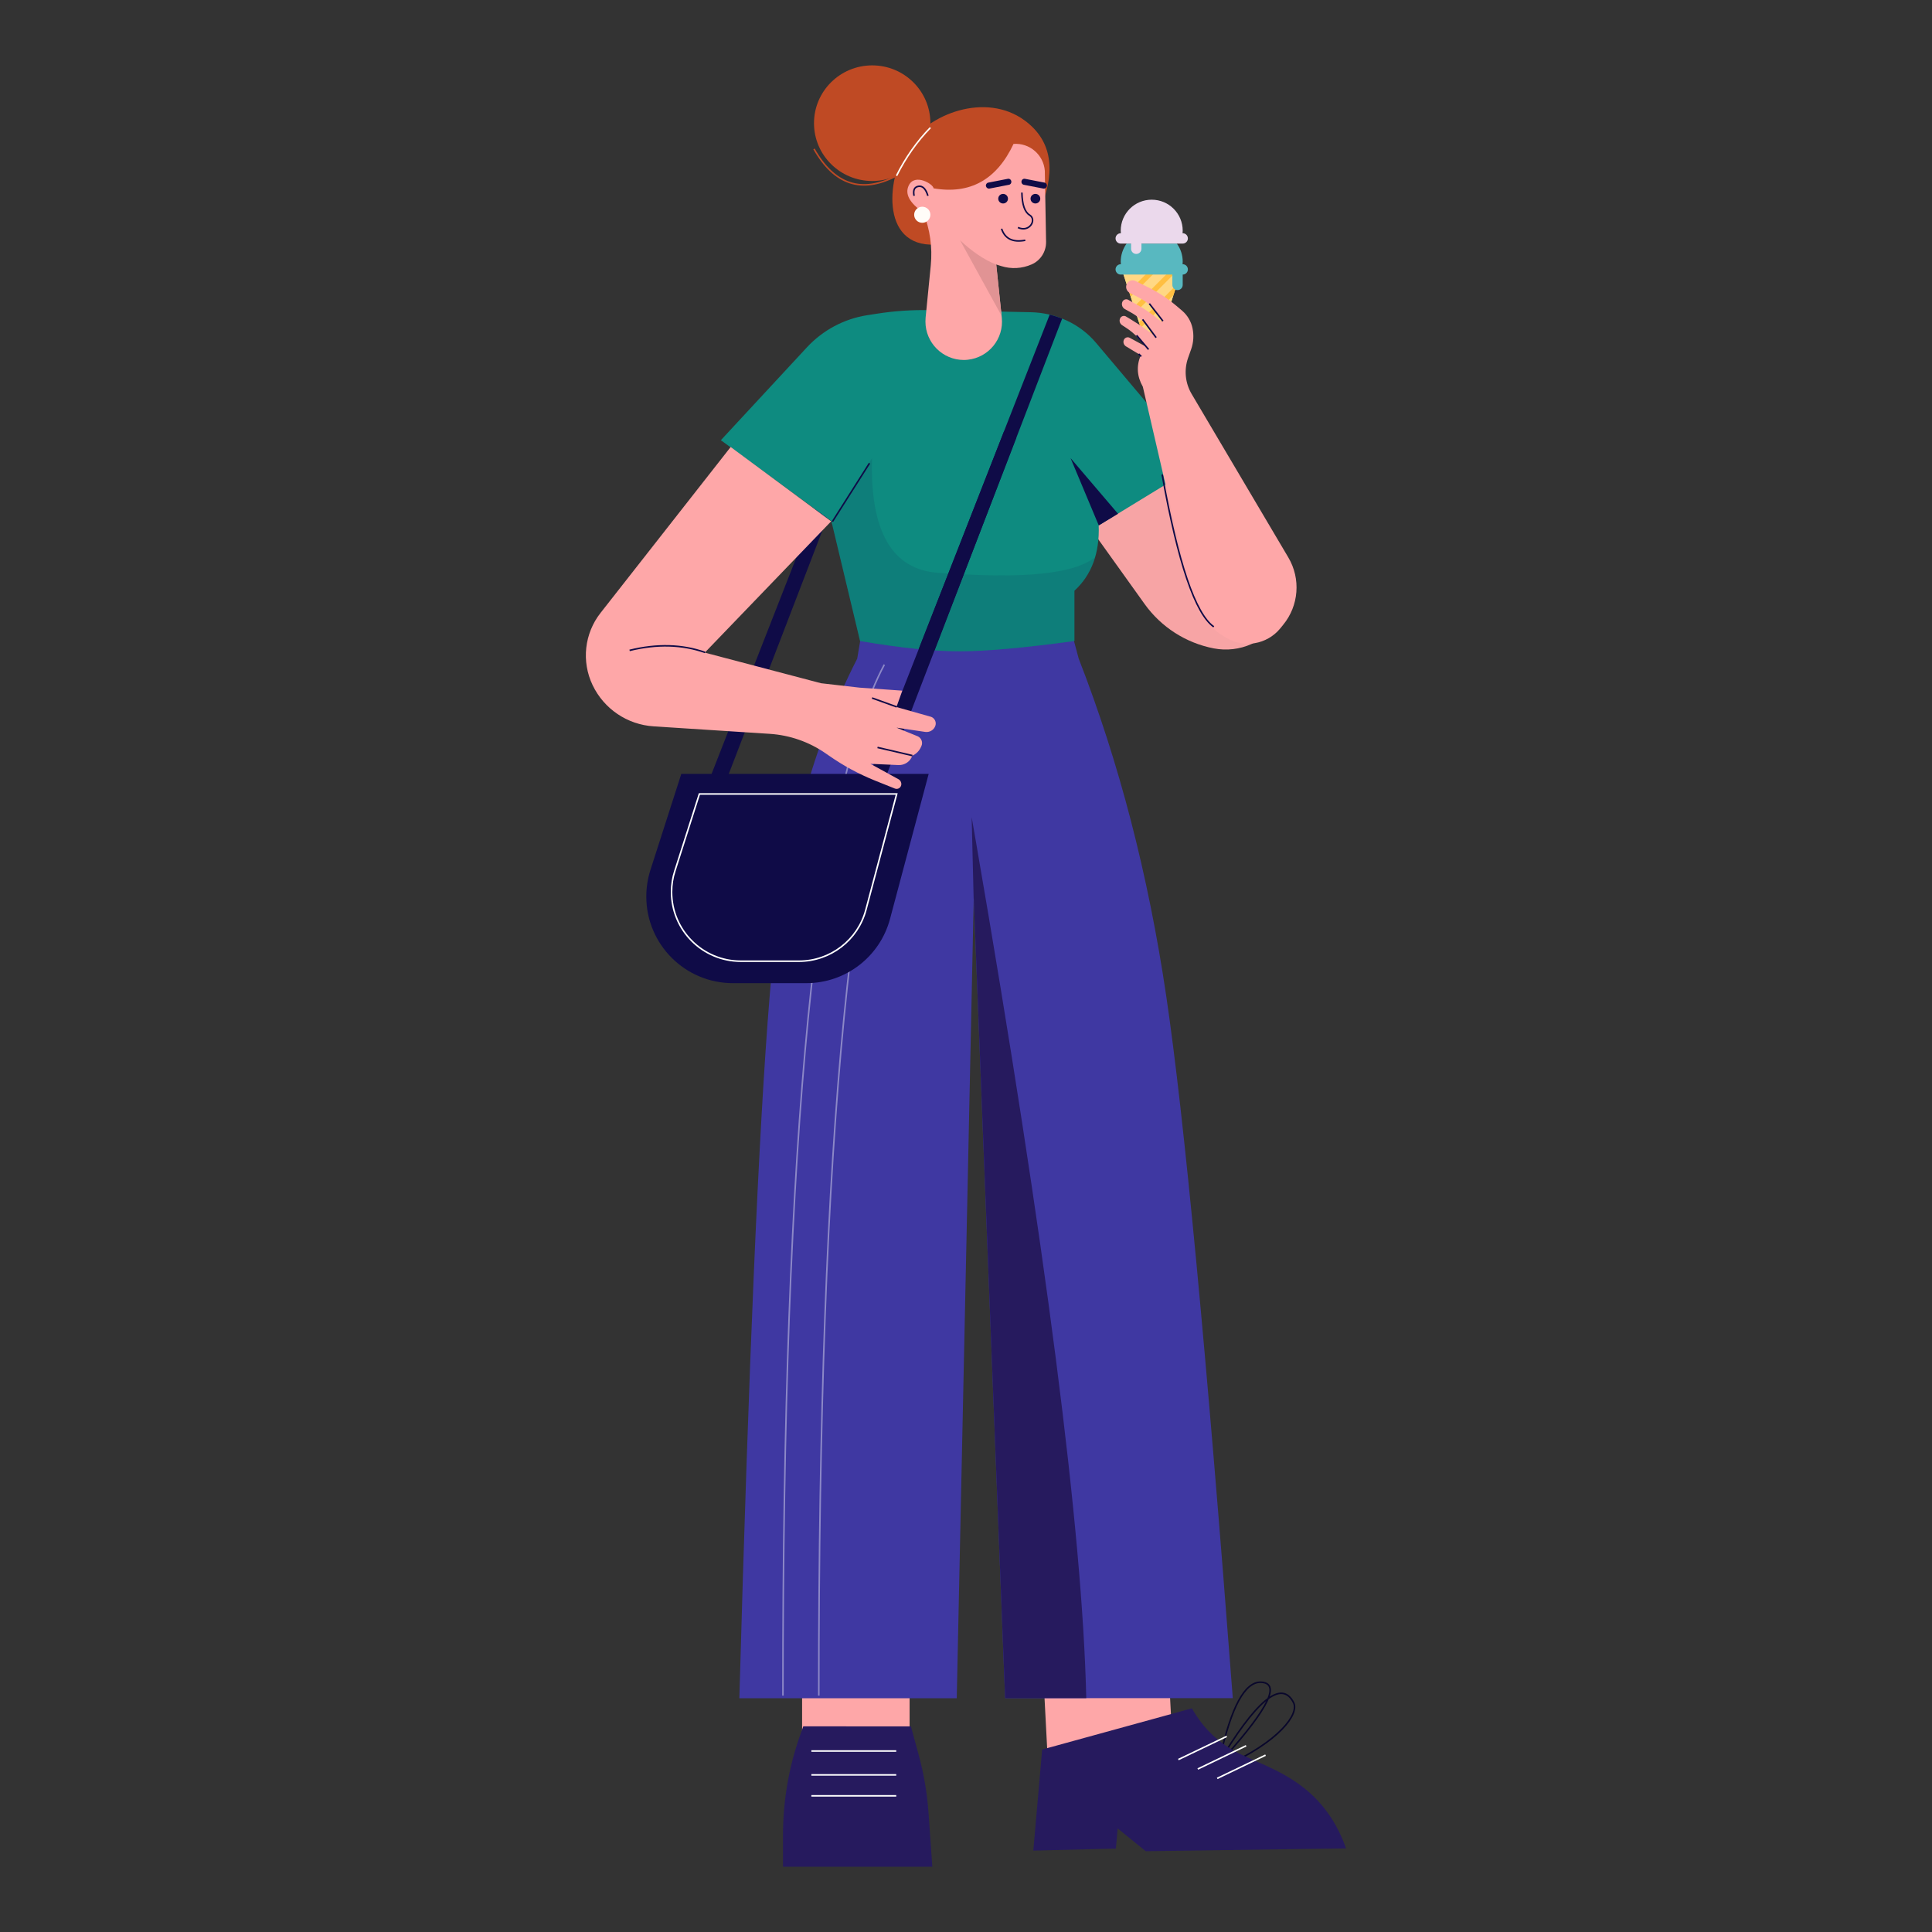 <?xml version="1.0" encoding="utf-8"?>
<!-- Generator: Adobe Illustrator 24.1.2, SVG Export Plug-In . SVG Version: 6.00 Build 0)  -->
<svg version="1.1" id="work" xmlns="http://www.w3.org/2000/svg" xmlns:xlink="http://www.w3.org/1999/xlink" x="0px" y="0px"
	 viewBox="0 0 2500 2500" style="enable-background:new 0 0 2500 2500;" xml:space="preserve">
<rect x="0" y="0" width="2500" height="2500" fill="#333333" stroke="none"/>
<style type="text/css">
	.st0{fill-rule:evenodd;clip-rule:evenodd;fill:#FEA7A8;}
	.st1{fill:none;stroke:#09072B;stroke-width:2;}
	.st2{fill-rule:evenodd;clip-rule:evenodd;fill:#261A5E;}
	.st3{fill:none;stroke:#FFFFFF;stroke-width:2;}
	.st4{fill-rule:evenodd;clip-rule:evenodd;fill:#0F0B47;}
	.st5{opacity:0.3;fill:none;stroke:#FFFFFF;stroke-width:2;enable-background:new    ;}
	.st6{fill-rule:evenodd;clip-rule:evenodd;fill:#3D9BEF;}
	.st7{opacity:0.1;fill-rule:evenodd;clip-rule:evenodd;fill:#0F0B47;enable-background:new    ;}
	.st8{fill-rule:evenodd;clip-rule:evenodd;fill:#E19394;}
	.st9{fill-rule:evenodd;clip-rule:evenodd;fill:#372A7F;}
	.st10{fill-rule:evenodd;clip-rule:evenodd;fill:#54479C;}
	.st11{fill:none;stroke:#0F0B47;stroke-width:2;}
	.st12{fill:none;stroke:#372A7F;stroke-width:2;}
	.st13{fill-rule:evenodd;clip-rule:evenodd;fill:#FFFFFF;}
	.st14{fill:#FFD884;}
	.st15{fill:#FFBF41;}
	.st16{fill:#58B8C0;}
	.st17{fill:#EBD9EC;}
	.st18{fill-rule:evenodd;clip-rule:evenodd;fill:#B3DBC9;}
	.st19{fill-rule:evenodd;clip-rule:evenodd;fill:#BCE6D3;}
	.st20{fill-rule:evenodd;clip-rule:evenodd;fill:#F69800;}
	.st21{opacity:0.5;fill:none;stroke:#FFFFFF;stroke-width:2;enable-background:new    ;}
	.st22{opacity:0.2;fill-rule:evenodd;clip-rule:evenodd;fill:#261A5E;enable-background:new    ;}
	.st23{fill-rule:evenodd;clip-rule:evenodd;fill:#003E8C;}
	.st24{fill-rule:evenodd;clip-rule:evenodd;fill:#08234A;}
	.st25{fill-rule:evenodd;clip-rule:evenodd;fill:#FFFCF8;}
	.st26{fill-rule:evenodd;clip-rule:evenodd;fill:#DBD8FF;}
	.st27{fill-rule:evenodd;clip-rule:evenodd;fill:#C2C0E7;}
	.st28{fill-rule:evenodd;clip-rule:evenodd;fill:#3F38A2;}
	.st29{fill-rule:evenodd;clip-rule:evenodd;fill:#363082;}
	.st30{fill:none;stroke:#FFFFFF;stroke-width:2;stroke-linecap:round;}
	.st31{fill:none;stroke:#DBD8FF;stroke-width:2;stroke-linecap:round;}
	.st32{fill-rule:evenodd;clip-rule:evenodd;fill:#003E8C;stroke:#0F0B47;stroke-width:2;}
	.st33{fill-rule:evenodd;clip-rule:evenodd;fill:#4B55F3;}
	.st34{fill-rule:evenodd;clip-rule:evenodd;fill:#181364;}
	.st35{fill-rule:evenodd;clip-rule:evenodd;fill:#06041A;}
	.st36{opacity:0.6;fill:none;stroke:#FFFFFF;stroke-width:2;enable-background:new    ;}
	.st37{fill-rule:evenodd;clip-rule:evenodd;fill:#FFD422;}
	.st38{fill-rule:evenodd;clip-rule:evenodd;fill:#FFFFFF;stroke:#0F0B47;stroke-width:2;}
	.st39{fill-rule:evenodd;clip-rule:evenodd;fill:#FF0021;}
	.st40{fill:none;stroke:#0F0B47;stroke-width:2;stroke-linecap:round;}
	.st41{fill-rule:evenodd;clip-rule:evenodd;fill:#FEA7A8;stroke:#0F0B47;stroke-width:2;}
	.st42{fill-rule:evenodd;clip-rule:evenodd;fill:#EA0422;}
	.st43{fill-rule:evenodd;clip-rule:evenodd;fill:#0C0936;}
	.st44{fill-rule:evenodd;clip-rule:evenodd;fill:#F3A3A4;}
	.st45{fill-rule:evenodd;clip-rule:evenodd;fill:#0F0B47;stroke:#FFFFFF;stroke-width:2;}
	.st46{fill-rule:evenodd;clip-rule:evenodd;fill:#F7A4A5;}
	.st47{opacity:0.4;fill:none;stroke:#FFFFFF;stroke-width:2;enable-background:new    ;}
	.st48{fill-rule:evenodd;clip-rule:evenodd;fill:#0E8B80;}
	.st49{fill-rule:evenodd;clip-rule:evenodd;fill:#BF4A24;}
	.st50{fill:none;stroke:#FFFCF8;stroke-width:2;}
	.st51{fill:none;stroke:#BF4A24;stroke-width:2;}
	.st52{fill-rule:evenodd;clip-rule:evenodd;fill:#FF77A5;}
	.st53{fill-rule:evenodd;clip-rule:evenodd;fill:#FFC84B;}
	.st54{fill-rule:evenodd;clip-rule:evenodd;fill:#ECB947;}
	.st55{fill-rule:evenodd;clip-rule:evenodd;fill:#0C8076;}
	.st56{fill-rule:evenodd;clip-rule:evenodd;fill:#F9F9F9;}
	.st57{fill:none;stroke:#F9F9F9;stroke-width:2;}
	.st58{fill-rule:evenodd;clip-rule:evenodd;fill:#FF622D;}
	.st59{fill-rule:evenodd;clip-rule:evenodd;fill:#DB4F20;}
	.st60{fill-rule:evenodd;clip-rule:evenodd;fill:#006D85;}
	.st61{fill-rule:evenodd;clip-rule:evenodd;fill:#0094B4;}
	.st62{fill-rule:evenodd;clip-rule:evenodd;fill:#733014;}
	.st63{fill:none;stroke:#733014;stroke-width:2;}
	.st64{opacity:0.1;fill-rule:evenodd;clip-rule:evenodd;enable-background:new    ;}
	.st65{fill-rule:evenodd;clip-rule:evenodd;}
	.st66{fill:none;stroke:#000000;stroke-width:2;}
	.st67{fill-rule:evenodd;clip-rule:evenodd;fill:#4267FF;}
	.st68{fill-rule:evenodd;clip-rule:evenodd;fill:#E19495;}
	.st69{fill-rule:evenodd;clip-rule:evenodd;fill:#202746;}
	.st70{fill-rule:evenodd;clip-rule:evenodd;fill:#2945BB;}
	.st71{fill-rule:evenodd;clip-rule:evenodd;fill:#774033;}
	.st72{fill:none;stroke:#774033;stroke-width:2;}
	.st73{fill-rule:evenodd;clip-rule:evenodd;fill:#EEA013;}
	.st74{fill-rule:evenodd;clip-rule:evenodd;fill:#DB9311;}
	.st75{fill-rule:evenodd;clip-rule:evenodd;fill:#3E60EB;}
	.st76{opacity:0.1;fill-rule:evenodd;clip-rule:evenodd;fill:#FFFFFF;enable-background:new    ;}
	.st77{fill:none;stroke:#261A5E;stroke-width:2;}
	.st78{fill-rule:evenodd;clip-rule:evenodd;fill:#FF5D5C;}
	.st79{fill-rule:evenodd;clip-rule:evenodd;fill:#D95150;}
	.st80{fill-rule:evenodd;clip-rule:evenodd;fill:#03CEFA;}
	.st81{fill-rule:evenodd;clip-rule:evenodd;fill:#03BCE4;}
	.st82{fill-rule:evenodd;clip-rule:evenodd;fill:#402E92;}
	.st83{fill-rule:evenodd;clip-rule:evenodd;fill:#DC678F;}
	.st84{fill-rule:evenodd;clip-rule:evenodd;fill:#98C3AF;}
	.st85{fill-rule:evenodd;clip-rule:evenodd;fill:#19D9EB;}
	.st86{fill-rule:evenodd;clip-rule:evenodd;fill:#13C3D3;}
	.st87{fill-rule:evenodd;clip-rule:evenodd;fill:#10A6B4;}
	.st88{fill-rule:evenodd;clip-rule:evenodd;fill:#FEDD00;}
	.st89{fill-rule:evenodd;clip-rule:evenodd;fill:#358BD7;}
	.st90{fill-rule:evenodd;clip-rule:evenodd;fill:#017F5D;}
	.st91{opacity:0.2;fill:none;stroke:#FFFFFF;stroke-width:2;enable-background:new    ;}
	.st92{fill-rule:evenodd;clip-rule:evenodd;fill:#00976F;}
	.st93{fill-rule:evenodd;clip-rule:evenodd;fill:#FF2200;}
	.st94{fill-rule:evenodd;clip-rule:evenodd;fill:#EE2304;}
	.st95{opacity:0.1;fill-rule:evenodd;clip-rule:evenodd;fill:#002C46;enable-background:new    ;}
	.st96{fill-rule:evenodd;clip-rule:evenodd;fill:#FF81C3;}
	.st97{opacity:0.3;fill-rule:evenodd;clip-rule:evenodd;fill:#BD461E;enable-background:new    ;}
	.st98{fill-rule:evenodd;clip-rule:evenodd;fill:#2F170B;}
	.st99{fill-rule:evenodd;clip-rule:evenodd;fill:#FFC09F;}
	.st100{opacity:0.2;fill-rule:evenodd;clip-rule:evenodd;fill:#6A3D25;enable-background:new    ;}
	.st101{fill-rule:evenodd;clip-rule:evenodd;fill:#6A3D25;}
	.st102{fill-rule:evenodd;clip-rule:evenodd;fill:#284BF2;}
	.st103{fill-rule:evenodd;clip-rule:evenodd;fill:#EB5D2D;}
	.st104{fill-rule:evenodd;clip-rule:evenodd;fill:#FFB34D;}
	.st105{opacity:0.2;fill-rule:evenodd;clip-rule:evenodd;fill:#2F170B;enable-background:new    ;}
	.st106{opacity:0.3;fill-rule:evenodd;clip-rule:evenodd;fill:#2F170B;enable-background:new    ;}
	.st107{fill:none;stroke:#2F170B;stroke-width:2;}
	.st108{fill-rule:evenodd;clip-rule:evenodd;fill:#FF5A59;}
	.st109{fill-rule:evenodd;clip-rule:evenodd;fill:#E94E4D;}
</style>
<g id="_x35_---girl-eat-ice-cream-while-standing-or-sitting">
	<g transform="translate(267, 96)">
		<polygon id="Path-110-Copy" class="st4" points="881.6,323.8 590.8,1066.2 614.2,1066.2 897.1,330.6 		"/>
		<path id="Path-107" class="st46" d="M1142.9,586.1l71.3,99.6c21.4,29.8,53.3,50.3,89.4,57.3c33.7,6.5,67.8-8.7,85.5-38.1
			l12.1-20.2l0,0l-157.5-189L1142.9,586.1z"/>
		<g id="Group-7_10_" transform="translate(55.325, 186.408)">
			
				<g id="Group-5-Copy_8_" transform="translate(152.052, 383.111) rotate(5) translate(-152.052, -383.111) translate(97.552, 349.111)">
				<g id="Group-4_22_" transform="translate(0.556, 0.079)">
					
						<rect id="Rectangle_34_" x="1064.5" y="1435.9" transform="matrix(-0.99 0.139 -0.139 -0.99 2489.293 2832.903)" class="st0" width="162.3" height="135.2"/>
					<path id="Path-17_13_" class="st1" d="M1296,1528.3c9.5-62.6,24.9-92.4,46.4-89.6s4.4,40.3-51,112.3
						c42.8-88.8,73.3-118.8,91.5-89.8c8.7,13.9-13.6,51.5-82.1,90"/>
					<path id="Path-16_13_" class="st2" d="M1064.1,1550l188.4-70c17,25,39.8,43,68.3,53.8c42.8,16.2,108.9,27.7,146.2,109.4
						l-257.9,26.2l-38.8-26.2v26.2l-106.2,11.9V1550z"/>
					<g id="Group-9_14_" transform="translate(48.71, 23.066)">
						<line id="Path-25_13_" class="st3" x1="1192.1" y1="1524.5" x2="1251.8" y2="1489.2"/>
						<line id="Path-25-Copy_13_" class="st3" x1="1218.2" y1="1534.5" x2="1277.9" y2="1499.1"/>
						<line id="Path-25-Copy-2_13_" class="st3" x1="1244.3" y1="1544.4" x2="1304" y2="1509"/>
					</g>
				</g>
			</g>
			<g id="Group-6_10_" transform="translate(14.589, 348.592)">
				<rect id="Rectangle_33_" x="701" y="1520.8" class="st0" width="139.1" height="135.2"/>
				<path id="Path-109_5_" class="st2" d="M702.5,1602.9l-4,11.3c-14.7,41.5-22.2,85.1-22.2,129.1v41.2l0,0h193.2l-4.9-69.8
					c-1.8-25.1-6-50-12.6-74.4l-10.2-37.4l0,0H702.5z"/>
				<line id="Path-5_13_" class="st3" x1="713" y1="1692.8" x2="822.8" y2="1692.8"/>
				<line id="Path-5-Copy_5_" class="st3" x1="713" y1="1665.7" x2="822.8" y2="1665.7"/>
				<line id="Path-5-Copy-2_5_" class="st3" x1="713" y1="1634.8" x2="822.8" y2="1634.8"/>
			</g>
			<g id="Group-3_10_">
				<path id="Path-108_1_" class="st28" d="M794.2,526.3l-7.3,43.6c-61.4,119.8-99.2,265.4-113.3,436.8s-27.1,474.2-39.2,908.4
					h281.3l22-1035.9L978.3,1915h294.6c-34.1-448.2-62.8-751-86.1-908.4s-61.1-303-113.3-436.8l-12.7-47.4L794.2,526.3z"/>
				<path id="Path_111_" class="st2" d="M937.6,881.9L935,775l5.6,32.2c90.3,522.6,137.8,891.9,142.7,1107.8h-105L937.7,879.2
					L937.6,881.9z"/>
				<path id="Path-117_1_" class="st47" d="M690.8,1911.7C690.5,1187.2,734.3,742.5,822,577.6"/>
				<path id="Path-117-Copy_1_" class="st47" d="M737.2,1911.7c-0.3-724.5,43.4-1169.2,131.2-1334.2"/>
			</g>
		</g>
		<path id="Path-103" class="st48" d="M935.6,305.3l131,2.7c16.2,0.3,32.1,4,46.8,10.8c14.7,6.8,27.7,16.7,38.1,29.1l132.5,157l0,0
			l-129.3,79c1.3,35.9-9.2,64.1-31.4,84.5v65.1c-64.9,8.8-114.3,13.3-148.4,13.3s-77-4.4-129-13.3l-37.1-155.2l-143-104.7
			l111.3-120.1c20.6-22.2,48-36.9,77.9-41.6l12.2-1.9C889.8,306.4,912.7,304.9,935.6,305.3z"/>
		<g id="Group-8_8_" transform="translate(181.32, 45)">
			<g id="icecream_1_">
				<g id="Group_17_" transform="translate(2.052, 23.328)">
					<path id="Path_110_" class="st14" d="M1033.3,283.1l-32-98.6h77.5l-32.2,98.6c-1.4,3.7-5.5,5.5-9.2,4.2
						C1035.6,286.6,1034.1,285,1033.3,283.1z"/>
					<polygon id="Path_109_" class="st14" points="1078.9,184.5 1066,184.5 1070.2,188.8 1019.3,239.7 1023.5,252.8 1072.7,203.6 
											"/>
					<polygon id="Path_108_" class="st14" points="1001.4,184.5 1010.4,212.4 1038.3,184.5 					"/>
					<polygon id="Path_107_" class="st14" points="1039.3,184.5 1043.5,188.8 1012.7,219.6 1017,232.6 1065,184.5 					"/>
					<path id="Path_106_" class="st14" d="M1033.3,283.1c1.4,3.7,5.5,5.5,9.2,4.2c1.9-0.7,3.4-2.2,4.2-4.2l8.4-25.8l-22.7,22.7
						L1033.3,283.1z"/>
					<polygon id="Path_105_" class="st14" points="1025.8,259.9 1030,272.9 1059.7,243.3 1068.1,217.6 					"/>
				</g>
				<polygon id="Path_104_" points="1067.6,207.4 1067.1,207.9 1068,207.9 				"/>
				<g id="Group_16_" transform="translate(6.048, 23.328)">
					<polygon id="Path_103_" class="st15" points="1062,184.5 1061,184.5 1013,232.6 1015.3,239.7 1066.2,188.8 					"/>
					<polygon id="Path_102_" class="st15" points="1068.7,203.6 1019.5,252.8 1021.8,259.9 1064.1,217.6 					"/>
					<polygon id="Path_101_" class="st15" points="1028.4,280.1 1051.1,257.3 1055.7,243.3 1026.1,272.9 					"/>
				</g>
				<polygon id="Path_100_" points="1040.9,207.4 1040.4,207.9 1041.3,207.9 				"/>
				<polygon id="Path_99_" class="st15" points="1041.3,207.9 1040.4,207.9 1012.5,235.8 1014.8,242.9 1045.6,212.1 				"/>
				<path id="Path_98_" class="st16" d="M1082.1,200.9h-0.2c0.1-1.1,0.2-2.2,0.2-3.3c0-8.4-2.6-16.6-7.6-23.4h-65
					c-4.9,6.8-7.6,15-7.6,23.4c0,1.1,0.1,2.2,0.2,3.3h-0.2c-3.7,0-6.7,3-6.7,6.7c0,3.7,3,6.7,6.7,6.7h66.8v13.4c0,3.7,3,6.7,6.7,6.7
					s6.7-3,6.7-6.7v-13.4c3.7,0,6.7-3,6.7-6.7C1088.8,203.9,1085.8,200.9,1082.1,200.9z"/>
				<path id="Path_97_" class="st17" d="M1082.1,160.8h-0.2c0.1-1.1,0.2-2.2,0.2-3.3c0-22.1-17.9-40.1-40.1-40.1
					c-22.1,0-40.1,17.9-40.1,40.1c0,1.1,0.1,2.2,0.2,3.3h-0.2c-3.7,0-6.7,3-6.7,6.7s3,6.7,6.7,6.7h13.4v6.7c0,3.7,3,6.7,6.7,6.7
					s6.7-3,6.7-6.7v-6.7h53.4c3.7,0,6.7-3,6.7-6.7S1085.8,160.8,1082.1,160.8z"/>
			</g>
			<path id="Path-106" class="st0" d="M1011.7,247l10.3,5.7c10.6,5.9,20.6,12.7,29.9,20.5l3.5,2.9l0,0l-0.5-1.1
				c-5.9-13.2-16.1-24-28.9-30.6l-12.3-6.3c-4.2-2.2-6-7.3-4-11.6c1.9-4.1,6.9-5.9,11-4c0.1,0,0.1,0.1,0.2,0.1l15.8,7.8
				c13.6,6.7,26.3,15.1,37.9,24.9l6.7,5.7c6.9,5.9,11.7,13.9,13.5,22.8c1.9,9,1.3,18.3-1.7,26.9l-4,11.3
				c-5.5,15.6-3.8,32.7,4.6,46.9l125.1,211.5c16.3,27.6,13.6,62.4-6.7,87.1l-3.8,4.7c-17.2,20.9-47.2,26-70.3,11.8l-3.6-2.2
				c-23.4-14.4-39.8-37.8-45.3-64.7l-7.6-37.2c-0.7-3.4-1.4-6.7-2.2-10l-48.8-210.5l0,0c-7.6-13.3-8.5-26.8-2.7-40.7l-19.1-11.5
				c-2.9-1.8-4.1-5.4-2.7-8.5c1.2-2.7,4.4-4,7.1-2.8c0.1,0.1,0.3,0.1,0.4,0.2l21.9,11.9l0,0l-10.3-11.1
				c-5.1-5.5-10.8-10.3-17.1-14.3l-4.3-2.8c-2.9-1.9-4.1-5.6-2.6-8.8c1.2-2.7,4.5-4,7.2-2.7c0.2,0.1,0.4,0.2,0.5,0.3l5.5,3.3
				c7.1,4.3,14.1,8.8,20.8,13.7l10.7,7.8l0,0l-8.9-11.4c-6-7.7-13.6-14.2-22.2-18.9l-7.4-4.1c-3.2-1.8-4.7-5.6-3.4-9.1
				c1-2.8,4.2-4.3,7-3.3C1011.2,246.7,1011.4,246.8,1011.7,247z"/>
			<path id="Path-112" class="st11" d="M1055.5,473c20.6,114.6,42.9,180.3,66.8,197.1"/>
			<line id="Path-113" class="st11" x1="1038.9" y1="251.9" x2="1056.5" y2="274.5"/>
			<line id="Path-114" class="st11" x1="1030.2" y1="272.3" x2="1047.7" y2="295.9"/>
			<line id="Path-115" class="st11" x1="1022.4" y1="292.9" x2="1037.9" y2="311.2"/>
			<line id="Path-116" class="st11" x1="1025.1" y1="317" x2="1028.5" y2="320.2"/>
		</g>
		<path id="Path_96_" class="st7" d="M861.4,496.8c-2.7,94.7,25.8,144.2,85.5,148.4l7.5,0.5c80.7,5.3,162,5.6,195.7-20.6
			c-5,17.1-13.9,31.5-26.8,43.4v65.1l-10.3,1.4c-59.8,7.9-105.9,11.9-138.1,11.9c-34.1,0-77-4.4-129-13.3l-35.9-150l1.7-7.6
			L861.4,496.8z"/>
		<path id="Path_95_" class="st4" d="M1107.4,316.3L942.3,745.6c-6.6-0.4-13.4-1-20.5-1.7l169.5-432.8
			C1096.8,312.5,1102.2,314.2,1107.4,316.3z"/>
		<g id="Group-4_21_" transform="translate(80.32, 0)">
			<g id="Group-2_15_">
				<path id="Path-99_1_" class="st49" d="M1000.7,169.9c18.7-48.8,11.3-85.5-22.2-110.1c-50.3-36.9-124.8-8.8-152.1,34.1
					c-27.3,43-34.7,135.7,43.6,126C922.1,213.4,965.7,196.8,1000.7,169.9z"/>
				<ellipse id="Oval_36_" class="st49" cx="781.3" cy="63.4" rx="75.3" ry="74.8"/>
				<path id="Path-98_2_" class="st0" d="M1004.7,127.4l1.6,89.5c0.2,12.7-7.2,24.3-18.8,29.3c-12.4,5.4-26.3,6.2-39.2,2.1l-6.5-2
					l0,0l7.2,68.9c2.8,27.1-16.9,51.4-44,54.3c-1.7,0.2-3.4,0.3-5.1,0.3c-27.4,0-49.7-22.2-49.7-49.7c0-1.6,0.1-3.3,0.2-4.9
					l6.7-67.8c2.3-23.3-1-46.8-9.7-68.5l0,0l0,0c-17.8-12.3-24.1-24-18.8-34.9c7.9-16.4,32.1-1.5,32.1,3.7
					c47.2,8.1,81.7-11.1,103.5-57.5c20.9-1.5,39,14.2,40.5,35C1004.7,126,1004.7,126.7,1004.7,127.4z"/>
				<path id="Path_94_" class="st8" d="M895,214.9c15.6,14.7,31.2,25.2,46.8,31.5l6.9,66.2L895,214.9z"/>
				<ellipse id="Oval_35_" class="st25" cx="846.1" cy="181.9" rx="10.5" ry="10.4"/>
				<path id="Path-100_2_" class="st11" d="M835.5,157.4c-1.5-7.4,0.4-11.5,5.8-12.3s9.4,3.4,12.1,12.3"/>
				<path id="Path-101_2_" class="st11" d="M975,153.2c0.3,15.5,3.6,25.2,10,29.1c9.6,5.8,0,23.1-15.1,16.1"/>
				<ellipse id="Oval_34_" class="st4" cx="950.7" cy="161.1" rx="6.3" ry="6.2"/>
				<path id="Rectangle-Copy_9_" class="st4" d="M956.7,135.4l-25.2,4.9c-2.1,0.4-3.4,2.4-3,4.5c0,0,0,0,0,0.1
					c0.5,2.1,2.5,3.5,4.6,3.1l25.2-4.9c2.1-0.4,3.4-2.4,3-4.5c0,0,0,0,0-0.1C960.9,136.3,958.8,134.9,956.7,135.4z"/>
				<path id="Rectangle-Copy-2_13_" class="st4" d="M979.1,135.4l25.2,4.9c2.1,0.4,3.4,2.4,3,4.5c0,0,0,0,0,0.1
					c-0.5,2.1-2.5,3.5-4.6,3.1l-25.2-4.9c-2.1-0.4-3.4-2.4-3-4.5c0,0,0,0,0-0.1C974.9,136.3,977,134.9,979.1,135.4z"/>
				<ellipse id="Oval-Copy-2_6_" class="st4" cx="992.5" cy="161.1" rx="6.3" ry="6.2"/>
				<path id="Path-102_1_" class="st11" d="M948.7,200c4.4,13,14.6,18,30.7,14.9"/>
				<path id="Path-3_11_" class="st50" d="M812.7,131.6c11.9-23.8,26.5-44.6,43.9-62.4"/>
				<path id="Path-6_10_" class="st51" d="M706,96.7c26.3,46.5,61.8,58.2,106.6,34.9"/>
			</g>
		</g>
		<polygon id="Path-110" class="st4" points="1032.4,461.7 795.6,1066.2 819,1066.2 1048.2,470.2 		"/>
		<path id="Path-111" class="st4" d="M614.6,905.4h320.1l-50,187.6c-13.1,49.1-57.5,83.2-108.3,83.2h-95
			c-61.9,0-112.1-50.2-112.1-112.1c0-11.6,1.8-23.1,5.3-34.2L614.6,905.4L614.6,905.4z"/>
		<path id="Path-111-Copy" class="st3" d="M638,931.4h255.3l-39.8,149.8c-10.4,39.3-46,66.6-86.6,66.6h-75.3
			c-49.5,0-89.6-40.1-89.6-89.6c0-9.3,1.4-18.5,4.3-27.3L638,931.4L638,931.4z"/>
		<g id="Group-5_13_" transform="translate(0, 127.799)">
			<path id="Path-104_1_" class="st0" d="M678.5,354.6L510.1,569.3c-20.9,26.6-24.9,62.8-10.3,93.4c14.7,30.8,44.9,51.2,79,53.4
				l150.3,9.7c25.9,1.7,50.9,10.4,72.2,25.2l4.8,3.3c18.5,12.9,38.3,23.6,59.2,32l25.7,10.3c3.1,1.2,6.6-0.3,7.8-3.3
				c0,0,0-0.1,0.1-0.1c1.2-3.3-0.2-7-3.3-8.7l-36.3-19.9l0,0l36.4,1.6c8,0.3,15.2-4.6,17.8-12.1l0,0l0,0c5-2.2,9-6.2,11.2-11.2
				l0.6-1.3c2.2-4.8,0-10.5-4.9-12.7c-0.1,0-0.2-0.1-0.3-0.1l-27-11l0,0l37.1,5.5c5.7,0.8,11.2-2.4,13.1-7.8
				c1.7-4.7-0.7-9.9-5.4-11.7c-0.2-0.1-0.4-0.2-0.7-0.2l-44.2-12.5l0,0l7.5-21.2l-55.3-3.9l-49.8-5.7l-150.4-39.6l163.5-169.9
				L678.5,354.6z"/>
			<line id="Path-105_1_" class="st11" x1="868.5" y1="743.4" x2="913.6" y2="753.9"/>
			<line id="Path-4_12_" class="st11" x1="861.4" y1="679.4" x2="893.3" y2="690.9"/>
			<path id="Path-2_12_" class="st11" d="M547.7,617.8c35.5-8.7,68-7.8,97.6,2.6"/>
		</g>
		<polygon id="Path-118" class="st4" points="1179.7,568.8 1118.3,496.8 1154.8,583.9 		"/>
		<line id="Path-119" class="st11" x1="810.1" y1="579" x2="858.1" y2="503.4"/>
	</g>
</g>
</svg>
